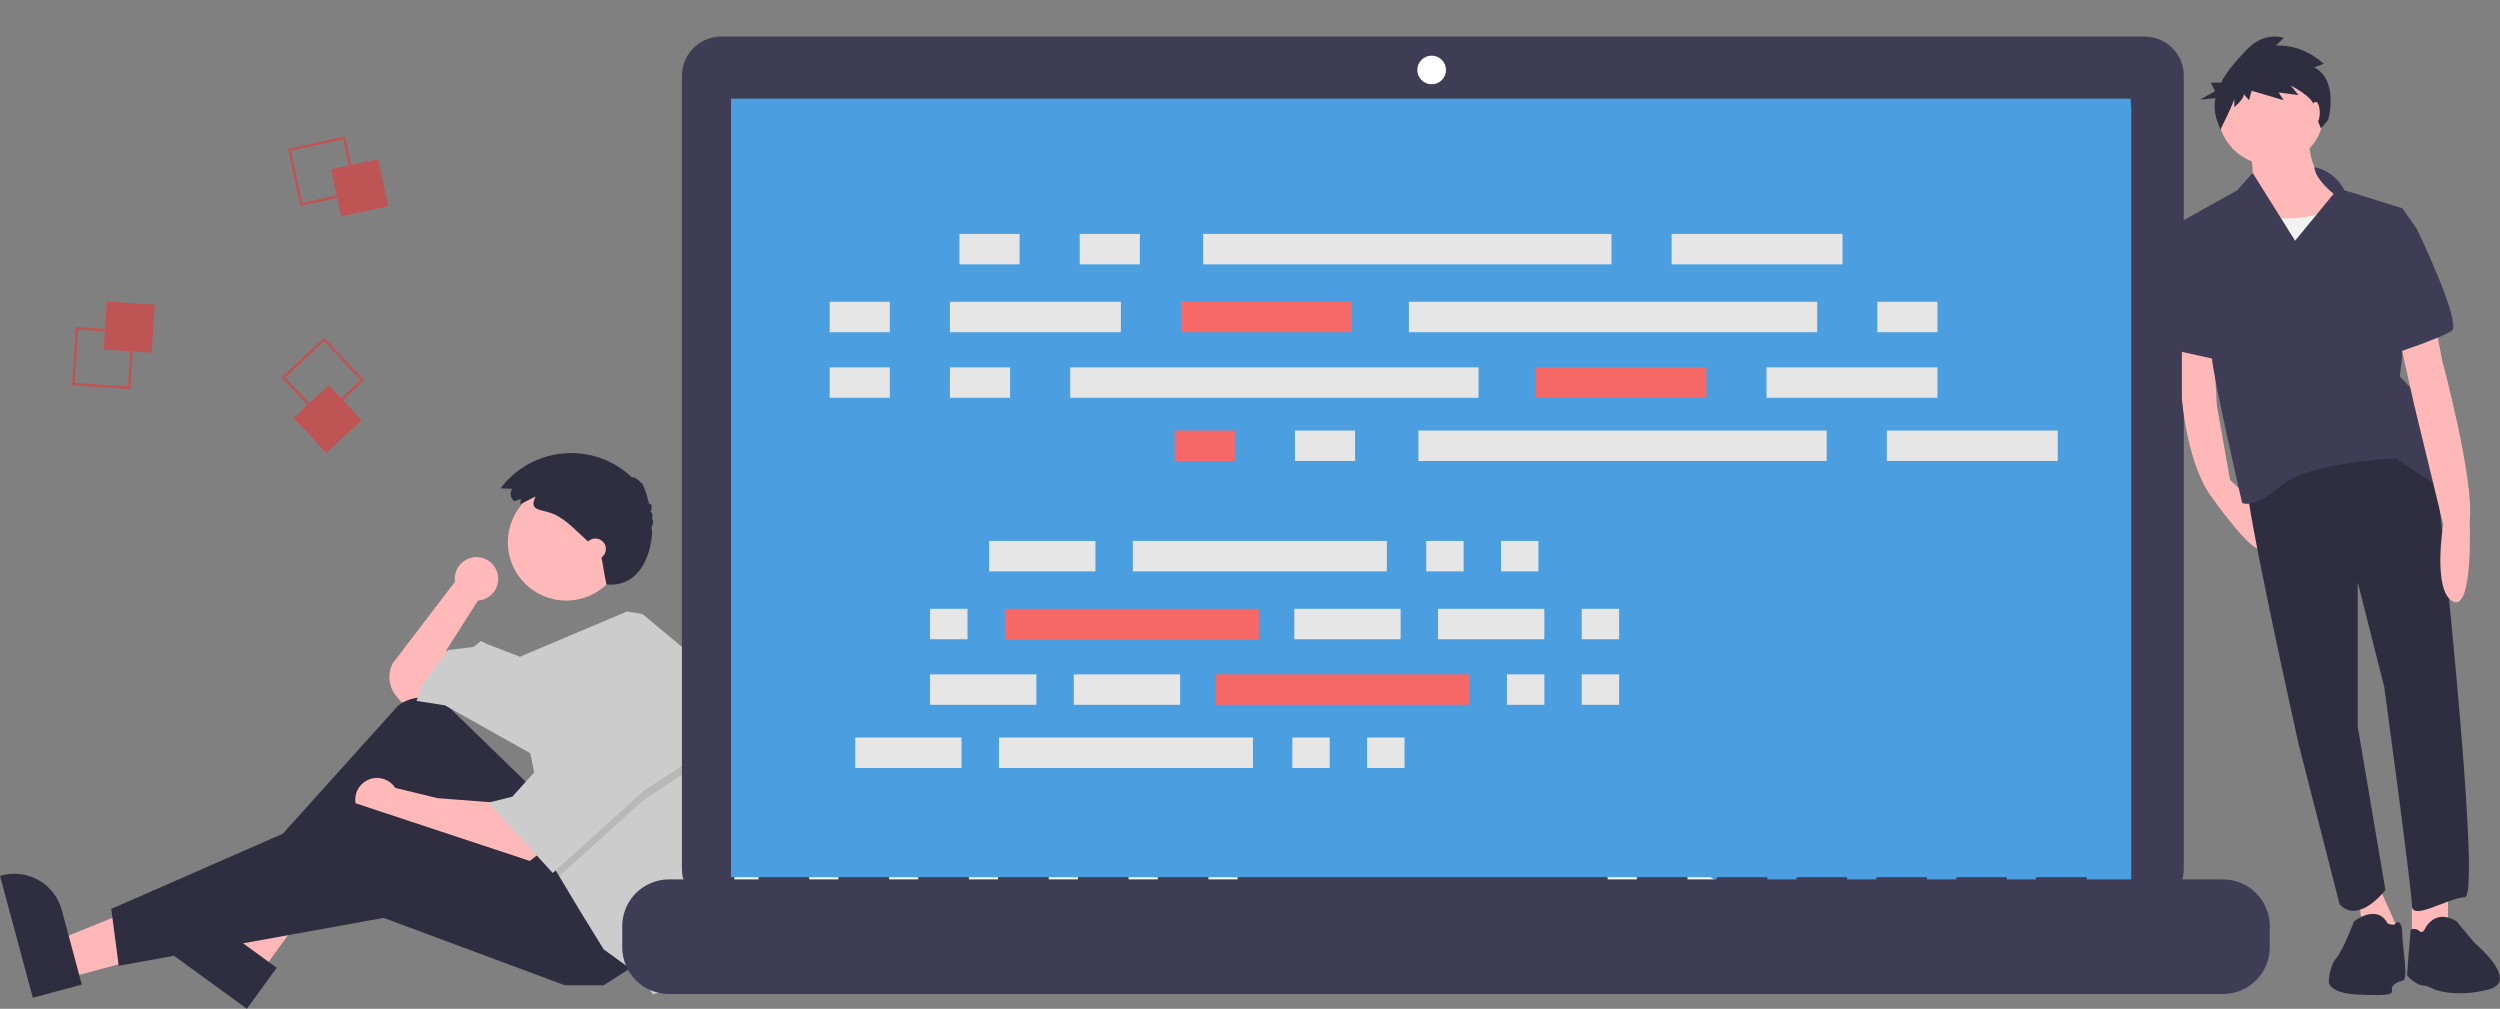 <svg width="684" height="276" viewBox="0 0 684 276" fill="none" xmlns="http://www.w3.org/2000/svg">
<rect x="0" y="0" width="684" height="276" fill="#808080" stroke="none"/>
<g id="undraw_Code_thinking_re_gka2 1">
<path id="Vector" d="M136.305 158.395C136.311 157.579 136.148 156.77 135.827 156.019C135.507 155.268 135.034 154.592 134.44 154.032C133.846 153.472 133.143 153.04 132.375 152.764C131.606 152.488 130.789 152.373 129.975 152.427C129.16 152.481 128.365 152.702 127.64 153.077C126.914 153.452 126.274 153.972 125.759 154.605C125.244 155.239 124.864 155.971 124.645 156.758C124.426 157.544 124.371 158.367 124.484 159.176L107.419 181.523C106.691 182.979 106.409 184.618 106.608 186.234C106.807 187.85 107.478 189.372 108.538 190.608L109.876 192.169L116.018 190.941L122.979 184.799L122.16 177.838L130.759 164.325L130.748 164.315C132.253 164.219 133.665 163.554 134.698 162.454C135.73 161.355 136.305 159.903 136.305 158.395V158.395Z" fill="#FFB9B9"/>
<path id="Vector_2" d="M18.299 267.647L15.513 257.301L54.091 241.635L58.202 256.903L18.299 267.647Z" fill="#FFB8B8"/>
<path id="Vector_3" d="M8.981 272.985L0 239.627L0.422 239.514C3.865 238.587 7.536 239.066 10.626 240.845C13.717 242.624 15.974 245.558 16.901 249.001L16.902 249.002L22.387 269.376L8.981 272.985Z" fill="#2F2E41"/>
<path id="Vector_4" d="M71.438 265.993L62.773 259.693L82.955 223.273L95.743 232.572L71.438 265.993Z" fill="#FFB8B8"/>
<path id="Vector_5" d="M67.54 276L39.601 255.682L39.858 255.329C41.956 252.445 45.113 250.512 48.635 249.955C52.157 249.399 55.757 250.265 58.641 252.362L58.641 252.362L75.705 264.772L67.54 276Z" fill="#2F2E41"/>
<path id="Vector_6" d="M145.09 215.1L123.287 193.919C121.384 192.07 118.877 190.971 116.228 190.823C113.58 190.675 110.966 191.488 108.869 193.113L67.701 238.85L71.386 244.582L110.695 217.966L137.31 252.772L162.698 240.078L145.09 215.1Z" fill="#2F2E41"/>
<path id="Vector_7" d="M135.673 219.604L119.703 218.376L108.138 215.572C107.485 214.553 106.536 213.758 105.419 213.293C104.301 212.828 103.068 212.716 101.885 212.971C100.701 213.226 99.624 213.837 98.797 214.721C97.971 215.605 97.434 216.721 97.259 217.919C97.084 219.116 97.279 220.339 97.818 221.423C98.357 222.507 99.214 223.4 100.275 223.984C101.335 224.567 102.549 224.812 103.753 224.687C104.957 224.561 106.094 224.071 107.011 223.281L107.01 223.29L113.971 226.156L143.862 236.393L147.547 233.526L135.673 219.604Z" fill="#FFB9B9"/>
<path id="Vector_8" d="M174.163 263.828L165.154 269.561H154.508L104.963 251.134L32.486 264.237L30.439 248.677L96.773 219.604L154.918 238.85L174.163 263.828Z" fill="#2F2E41"/>
<path id="Vector_9" d="M154.918 164.325C163.737 164.325 170.887 157.175 170.887 148.355C170.887 139.536 163.737 132.386 154.918 132.386C146.098 132.386 138.948 139.536 138.948 148.355C138.948 157.175 146.098 164.325 154.918 164.325Z" fill="#FFB9B9"/>
<path id="Vector_10" d="M196.238 212.115C196.237 221.753 194.719 231.331 191.737 240.496L190.542 244.173L184.809 270.379L178.667 272.017L174.163 266.285L165.155 259.733L158.603 249.087L152.985 239.726L151.233 236.802L145.091 206.092L121.751 192.988L113.971 191.76L115.609 187.256L122.57 177.838L129.531 177.019L131.578 175.381L133.216 176.2L142.245 179.678L171.518 167.31L175.801 168.01L190.542 180.295C194.31 190.48 196.239 201.254 196.238 212.115V212.115Z" fill="#CCCCCC"/>
<path id="Vector_11" opacity="0.1" d="M191.77 208.549L176.21 218.785L152.985 239.726L151.233 236.802L146.319 212.234H147.548L160.241 188.894L191.77 208.549Z" fill="black"/>
<path id="Vector_12" d="M160.241 186.437L147.547 209.777L140.177 217.966L133.626 219.604L151.233 238.85L176.21 216.329L191.77 206.091L160.241 186.437Z" fill="#CCCCCC"/>
<path id="Vector_13" d="M142.497 136.481L140.767 137.147C140.504 136.969 140.279 136.741 140.104 136.477C139.93 136.212 139.809 135.915 139.749 135.604C139.689 135.292 139.691 134.972 139.755 134.661C139.819 134.351 139.943 134.055 140.121 133.793C140.13 133.779 140.14 133.765 140.149 133.752L136.952 133.602C139.004 130.868 141.614 128.602 144.608 126.952C147.602 125.302 150.912 124.307 154.32 124.033C157.727 123.758 161.154 124.21 164.374 125.359C167.593 126.508 170.532 128.327 172.996 130.697C173.142 130.195 174.729 131.171 175.377 132.16C175.594 131.344 177.082 135.288 177.608 138.076C177.852 137.148 178.789 138.646 177.968 140.084C178.488 140.008 178.723 141.339 178.321 142.08C178.889 141.813 178.794 143.401 178.177 144.462C178.989 144.39 178.107 161.111 165.925 159.892C165.077 155.995 165.316 156.238 164.317 151.227C163.852 150.733 163.343 150.284 162.835 149.835L160.086 147.409C156.89 144.587 153.982 141.105 149.724 140.051C146.798 139.326 144.948 139.162 146.542 135.865C145.102 136.466 143.756 137.36 142.303 137.919C142.322 137.458 142.525 136.942 142.497 136.481Z" fill="#2F2E41"/>
<path id="Vector_14" d="M162.903 153.064C164.486 153.064 165.769 151.781 165.769 150.198C165.769 148.615 164.486 147.332 162.903 147.332C161.32 147.332 160.036 148.615 160.036 150.198C160.036 151.781 161.32 153.064 162.903 153.064Z" fill="#FFB9B9"/>
<g id="floating-squares">
<path id="Vector_15" d="M29.237 82.501L28.362 95.636L41.496 96.51L42.371 83.376L29.237 82.501Z" fill="#BF5454"/>
<path id="Vector_16" d="M20.763 89.476L36.711 90.538L35.649 106.487L19.701 105.425L20.763 89.476ZM35.972 91.185L21.41 90.215L20.44 104.777L35.002 105.747L35.972 91.185Z" fill="#BF5454"/>
<path id="Vector_17" d="M103.461 43.554L90.591 46.319L93.357 59.189L106.226 56.423L103.461 43.554Z" fill="#BF5454"/>
<path id="Vector_18" d="M94.428 37.32L97.786 52.948L82.158 56.306L78.8 40.678L94.428 37.32ZM96.96 52.414L93.894 38.145L79.626 41.211L82.692 55.48L96.96 52.414Z" fill="#BF5454"/>
<path id="Vector_19" d="M89.938 105.359L80.331 114.358L89.33 123.965L98.937 114.966L89.938 105.359Z" fill="#BF5454"/>
<path id="Vector_20" d="M99.627 104.013L87.962 114.94L77.035 103.274L88.701 92.347L99.627 104.013ZM87.994 113.958L98.645 103.981L88.668 93.329L78.017 103.306L87.994 113.958Z" fill="#BF5454"/>
</g>
<path id="Vector_21" d="M586.762 10H197.294C195.887 10 194.493 10.277 193.192 10.816C191.891 11.355 190.71 12.144 189.714 13.14C188.719 14.135 187.929 15.317 187.39 16.618C186.852 17.918 186.574 19.312 186.574 20.72V237.727C186.574 239.135 186.852 240.529 187.39 241.83C187.929 243.13 188.719 244.312 189.714 245.308C190.71 246.303 191.891 247.093 193.192 247.631C194.493 248.17 195.887 248.447 197.294 248.447H586.762C589.606 248.447 592.332 247.318 594.343 245.308C596.353 243.297 597.482 240.571 597.482 237.727V20.72C597.482 17.877 596.353 15.15 594.343 13.14C592.332 11.129 589.606 10 586.762 10V10Z" fill="#3F3D56"/>
<path id="Vector_22" d="M583.11 28.945H200.946V244.528H583.11V28.945Z" fill="#4B9FE1"/>
<path id="Vector_23" d="M391.702 23.066C393.866 23.066 395.621 21.311 395.621 19.146C395.621 16.981 393.866 15.226 391.702 15.226C389.537 15.226 387.782 16.981 387.782 19.146C387.782 21.311 389.537 23.066 391.702 23.066Z" fill="white"/>
<path id="Vector_24" d="M473.818 244.528H200.946V28.945L473.818 244.528Z" fill="#F2F2F2"/>
<path id="Vector_25" d="M260.744 228.396C281.032 228.396 297.478 211.949 297.478 191.66C297.478 171.372 281.032 154.925 260.744 154.925C240.456 154.925 224.009 171.372 224.009 191.66C224.009 211.949 240.456 228.396 260.744 228.396Z" fill="#4B9FE1"/>
<path id="Vector_26" d="M268.921 219.27C259.884 219.27 251.049 216.59 243.535 211.569C236.02 206.548 230.164 199.412 226.705 191.062C223.247 182.712 222.342 173.525 224.105 164.661C225.868 155.797 230.22 147.655 236.61 141.264C243.001 134.873 251.143 130.521 260.007 128.758C268.871 126.995 278.058 127.9 286.408 131.359C294.757 134.817 301.894 140.674 306.915 148.188C311.936 155.703 314.616 164.538 314.616 173.575C314.616 179.576 313.434 185.518 311.137 191.062C308.841 196.606 305.475 201.643 301.232 205.887C296.989 210.13 291.952 213.496 286.408 215.792C280.864 218.088 274.922 219.27 268.921 219.27V219.27ZM268.921 128.477C260.002 128.477 251.283 131.122 243.867 136.078C236.45 141.033 230.67 148.077 227.257 156.317C223.844 164.558 222.95 173.625 224.691 182.373C226.431 191.122 230.726 199.157 237.033 205.464C243.34 211.771 251.375 216.066 260.123 217.807C268.871 219.547 277.939 218.654 286.179 215.24C294.42 211.827 301.463 206.047 306.418 198.63C311.373 191.214 314.018 182.495 314.018 173.575C314.018 167.653 312.852 161.789 310.586 156.317C308.319 150.846 304.997 145.874 300.81 141.686C296.622 137.499 291.651 134.177 286.179 131.91C280.708 129.644 274.843 128.478 268.921 128.478L268.921 128.477Z" fill="#3F3D56"/>
<path id="Vector_27" d="M494.641 140.947H458.942V148.406H494.641V140.947Z" fill="#3F3D56"/>
<path id="Vector_28" d="M528.414 100.535H425.168V103.731H528.414V100.535Z" fill="#3F3D56"/>
<path id="Vector_29" d="M528.414 113.095H425.168V116.292H528.414V113.095Z" fill="#3F3D56"/>
<path id="Vector_30" d="M528.414 125.655H425.168V128.852H528.414V125.655Z" fill="#3F3D56"/>
<path id="Vector_31" d="M556.072 41.847H541.153V56.766H556.072V41.847Z" fill="#4B9FE1"/>
<path id="Vector_32" d="M562.999 63.692H544.883V45.577H562.999V63.692ZM545.671 62.905H562.211V46.364H545.671L545.671 62.905Z" fill="#CCCCCC"/>
<path id="Vector_33" d="M608.213 240.608H570.916V237.921C570.916 237.851 570.902 237.782 570.875 237.717C570.849 237.652 570.809 237.593 570.76 237.544C570.71 237.495 570.652 237.455 570.587 237.429C570.522 237.402 570.453 237.388 570.383 237.388H557.596C557.526 237.388 557.456 237.402 557.392 237.429C557.327 237.455 557.268 237.495 557.219 237.544C557.169 237.593 557.13 237.652 557.103 237.717C557.076 237.781 557.063 237.851 557.063 237.921V240.608H549.071V237.921C549.071 237.851 549.057 237.782 549.03 237.717C549.003 237.652 548.964 237.593 548.915 237.544C548.865 237.495 548.806 237.455 548.742 237.429C548.677 237.402 548.608 237.388 548.538 237.388H535.75C535.68 237.388 535.611 237.402 535.547 237.429C535.482 237.455 535.423 237.495 535.374 237.544C535.324 237.593 535.285 237.652 535.258 237.717C535.231 237.782 535.218 237.851 535.218 237.921V237.921V240.608H527.225V237.921C527.225 237.851 527.212 237.782 527.185 237.717C527.158 237.652 527.119 237.593 527.069 237.544C527.02 237.495 526.961 237.455 526.897 237.429C526.832 237.402 526.763 237.388 526.693 237.388H513.905C513.835 237.388 513.766 237.402 513.701 237.429C513.637 237.455 513.578 237.495 513.528 237.544C513.479 237.593 513.44 237.652 513.413 237.717C513.386 237.782 513.372 237.851 513.372 237.921V237.921V240.608H505.38V237.921C505.38 237.851 505.366 237.782 505.34 237.717C505.313 237.652 505.274 237.593 505.224 237.544C505.175 237.495 505.116 237.455 505.051 237.429C504.987 237.402 504.917 237.388 504.847 237.388H492.06C491.99 237.388 491.921 237.402 491.856 237.429C491.791 237.455 491.733 237.495 491.683 237.544C491.634 237.593 491.595 237.652 491.568 237.717C491.541 237.781 491.527 237.851 491.527 237.921V240.608H483.535V237.921C483.535 237.851 483.521 237.782 483.494 237.717C483.468 237.652 483.428 237.593 483.379 237.544C483.33 237.495 483.271 237.455 483.206 237.429C483.141 237.402 483.072 237.388 483.002 237.388H470.215C470.145 237.388 470.076 237.402 470.011 237.429C469.946 237.455 469.888 237.495 469.838 237.544C469.789 237.593 469.749 237.652 469.723 237.717C469.696 237.782 469.682 237.851 469.682 237.921V237.921V240.608H461.69V237.921C461.69 237.851 461.676 237.782 461.649 237.717C461.622 237.652 461.583 237.593 461.534 237.544C461.484 237.495 461.426 237.455 461.361 237.429C461.296 237.402 461.227 237.388 461.157 237.388H448.37C448.3 237.388 448.23 237.402 448.166 237.429C448.101 237.455 448.042 237.495 447.993 237.544C447.943 237.593 447.904 237.652 447.877 237.717C447.851 237.782 447.837 237.851 447.837 237.921V237.921V240.608H439.845V237.921C439.845 237.851 439.831 237.782 439.804 237.717C439.777 237.652 439.738 237.593 439.689 237.544C439.639 237.495 439.58 237.455 439.516 237.429C439.451 237.402 439.382 237.388 439.312 237.388H339.144C339.074 237.388 339.004 237.402 338.94 237.429C338.875 237.455 338.816 237.495 338.767 237.544C338.717 237.593 338.678 237.652 338.651 237.717C338.624 237.782 338.611 237.851 338.611 237.921V237.921V240.608H330.619V237.921C330.619 237.851 330.605 237.782 330.578 237.717C330.551 237.652 330.512 237.593 330.462 237.544C330.413 237.495 330.354 237.455 330.29 237.429C330.225 237.402 330.156 237.388 330.086 237.388H317.298C317.228 237.388 317.159 237.402 317.094 237.429C317.03 237.455 316.971 237.495 316.922 237.544C316.872 237.593 316.833 237.652 316.806 237.717C316.779 237.782 316.766 237.851 316.766 237.921V237.921V240.608H308.773V237.921C308.773 237.851 308.76 237.782 308.733 237.717C308.706 237.652 308.667 237.593 308.617 237.544C308.568 237.495 308.509 237.455 308.444 237.429C308.38 237.402 308.311 237.388 308.241 237.388H295.453C295.383 237.388 295.314 237.402 295.249 237.429C295.185 237.455 295.126 237.495 295.076 237.544C295.027 237.593 294.988 237.652 294.961 237.717C294.934 237.782 294.92 237.851 294.92 237.921V237.921V240.608H286.928V237.921C286.928 237.851 286.914 237.782 286.888 237.717C286.861 237.652 286.822 237.593 286.772 237.544C286.723 237.495 286.664 237.455 286.599 237.429C286.535 237.402 286.465 237.388 286.395 237.388H273.608C273.538 237.388 273.469 237.402 273.404 237.429C273.339 237.455 273.281 237.495 273.231 237.544C273.182 237.593 273.142 237.652 273.116 237.717C273.089 237.782 273.075 237.851 273.075 237.921V237.921V240.608H265.083V237.921C265.083 237.851 265.069 237.782 265.042 237.717C265.016 237.652 264.976 237.593 264.927 237.544C264.877 237.495 264.819 237.455 264.754 237.429C264.689 237.402 264.62 237.388 264.55 237.388H251.763C251.693 237.388 251.623 237.402 251.559 237.429C251.494 237.455 251.435 237.495 251.386 237.544C251.336 237.593 251.297 237.652 251.27 237.717C251.244 237.782 251.23 237.851 251.23 237.921V237.921V240.608H243.238V237.921C243.238 237.851 243.224 237.782 243.197 237.717C243.17 237.652 243.131 237.593 243.082 237.544C243.032 237.495 242.973 237.455 242.909 237.429C242.844 237.402 242.775 237.388 242.705 237.388H229.917C229.776 237.388 229.641 237.444 229.541 237.544C229.441 237.644 229.385 237.779 229.385 237.921V240.608H221.392V237.921C221.392 237.851 221.379 237.782 221.352 237.717C221.325 237.652 221.286 237.593 221.236 237.544C221.187 237.495 221.128 237.455 221.064 237.429C220.999 237.402 220.93 237.388 220.86 237.388H208.072C207.931 237.388 207.795 237.444 207.695 237.544C207.596 237.644 207.539 237.779 207.539 237.921V240.608H183.03C179.639 240.608 176.386 241.955 173.988 244.353C171.59 246.752 170.243 250.004 170.243 253.396V259.178C170.243 262.569 171.59 265.822 173.988 268.22C176.386 270.618 179.639 271.965 183.03 271.965H608.213C611.604 271.965 614.857 270.618 617.255 268.22C619.653 265.822 621 262.569 621 259.178V253.396C621 251.716 620.669 250.053 620.027 248.502C619.384 246.951 618.442 245.541 617.255 244.353C616.067 243.166 614.658 242.224 613.106 241.581C611.555 240.939 609.892 240.608 608.213 240.608V240.608Z" fill="#3F3D56"/>
<rect id="Rectangle 2" x="200" y="27" width="383" height="213" fill="#4B9FE1"/>
<g id="Group 2">
<path id="Vector_34" d="M457.351 64H504.113V72.326H457.351V64Z" fill="#E6E6E6"/>
<path id="Vector_35" d="M295.412 64H311.866V72.326H295.412V64Z" fill="#E6E6E6"/>
<path id="Vector_36" d="M262.505 64H278.959V72.326H262.505V64Z" fill="#E6E6E6"/>
<path id="Vector_37" d="M329.186 64H440.897V72.326H329.186V64Z" fill="#E6E6E6"/>
<path id="Vector_38" d="M516.237 117.796H563V126.122H516.237V117.796Z" fill="#E6E6E6"/>
<path id="Vector_39" d="M354.299 117.796H370.753V126.122H354.299V117.796Z" fill="#E6E6E6"/>
<path id="Vector_40" d="M321.392 117.796H337.845V126.122H321.392V117.796Z" fill="#F66868"/>
<path id="Vector_41" d="M388.072 117.796H499.784V126.122H388.072V117.796Z" fill="#E6E6E6"/>
<path id="Vector_42" d="M323.124 82.572H369.887V90.898H323.124V82.572Z" fill="#F76868"/>
<path id="Vector_43" d="M259.907 82.572H306.67V90.898H259.907V82.572Z" fill="#E6E6E6"/>
<path id="Vector_44" d="M227 82.572H243.454V90.898H227V82.572Z" fill="#E6E6E6"/>
<path id="Vector_45" d="M513.639 82.572H530.093V90.898H513.639V82.572Z" fill="#E6E6E6"/>
<path id="Vector_46" d="M385.474 82.572H497.186V90.898H385.474V82.572Z" fill="#E6E6E6"/>
<path id="Vector_47" d="M420.113 100.504H466.876V108.83H420.113V100.504Z" fill="#F66868"/>
<path id="Vector_48" d="M483.33 100.504H530.093V108.83H483.33V100.504Z" fill="#E6E6E6"/>
<path id="Vector_49" d="M227 100.504H243.454V108.83H227V100.504Z" fill="#E6E6E6"/>
<path id="Vector_50" d="M259.907 100.504H276.361V108.83H259.907V100.504Z" fill="#E6E6E6"/>
<path id="Vector_51" d="M292.815 100.504H404.526V108.83H292.815V100.504Z" fill="#E6E6E6"/>
</g>
<g id="Group 3">
<path id="Vector_52" d="M299.716 148H270.629V156.326H299.716V148Z" fill="#E6E6E6"/>
<path id="Vector_53" d="M400.446 148H390.211V156.326H400.446V148Z" fill="#E6E6E6"/>
<path id="Vector_54" d="M420.915 148H410.68V156.326H420.915V148Z" fill="#E6E6E6"/>
<path id="Vector_55" d="M379.438 148H309.951V156.326H379.438V148Z" fill="#E6E6E6"/>
<path id="Vector_56" d="M263.088 201.796H234V210.122H263.088V201.796Z" fill="#E6E6E6"/>
<path id="Vector_57" d="M363.817 201.796H353.582V210.122H363.817V201.796Z" fill="#E6E6E6"/>
<path id="Vector_58" d="M384.286 201.796H374.052V210.122H384.286V201.796Z" fill="#E6E6E6"/>
<path id="Vector_59" d="M342.809 201.796H273.322V210.122H342.809V201.796Z" fill="#E6E6E6"/>
<path id="Vector_60" d="M383.209 166.572H354.121V174.898H383.209V166.572Z" fill="#E6E6E6"/>
<path id="Vector_61" d="M422.531 166.572H393.443V174.898H422.531V166.572Z" fill="#E6E6E6"/>
<path id="Vector_62" d="M443 166.572H432.766V174.898H443V166.572Z" fill="#E6E6E6"/>
<path id="Vector_63" d="M264.704 166.572H254.469V174.898H264.704V166.572Z" fill="#E6E6E6"/>
<path id="Vector_64" d="M344.425 166.572H274.938V174.898H344.425V166.572Z" fill="#F66868"/>
<path id="Vector_65" d="M322.879 184.504H293.791V192.83H322.879V184.504Z" fill="#E6E6E6"/>
<path id="Vector_66" d="M283.557 184.504H254.469V192.83H283.557V184.504Z" fill="#E6E6E6"/>
<path id="Vector_67" d="M443 184.504H432.766V192.83H443V184.504Z" fill="#E6E6E6"/>
<path id="Vector_68" d="M422.531 184.504H412.296V192.83H422.531V184.504Z" fill="#E6E6E6"/>
<path id="Vector_69" d="M402.062 184.504H332.575V192.83H402.062V184.504Z" fill="#F66868"/>
</g>
<g id="Group 1">
<path id="Vector_70" d="M596.965 92.505V108.953C596.965 108.953 598.283 127.375 605.532 136.586C605.532 136.586 617.393 153.363 619.04 149.745L617.011 137.831L610.144 131.323L606.52 110.927L605.532 92.505H596.965Z" fill="#FFB8B8"/>
<path id="Vector_71" d="M669.78 241.196V253.367L659.896 256.986V242.841L669.78 241.196Z" fill="#FFB8B8"/>
<path id="Vector_72" d="M649.682 239.88L656.272 254.683L647.046 258.631L645.069 244.157L649.682 239.88Z" fill="#FFB8B8"/>
<path id="Vector_73" d="M666.156 126.388C666.156 126.388 679.335 245.144 674.393 245.473C669.451 245.801 659.896 252.052 659.896 247.775C659.896 243.499 652.318 187.904 652.318 187.904L645.069 159.284V198.76L652.648 243.499C652.648 243.499 645.399 253.039 640.127 247.446L628.925 203.694C628.925 203.694 614.098 137.244 614.757 131.981C614.757 131.981 648.694 103.032 666.156 126.388Z" fill="#2F2E41"/>
<path id="Vector_74" d="M663.52 254.026C663.52 254.026 666.156 248.433 672.087 252.052L677.029 257.973C677.029 257.973 689.771 268.509 680.73 270.766C671.41 273.092 665.827 270.617 665.827 270.617C665.827 270.617 664.179 269.63 662.861 269.63C661.543 269.63 658.578 267.327 658.578 266.669C658.578 266.012 659.567 254.355 659.567 254.355C659.94 254.173 660.359 254.107 660.77 254.166C661.181 254.225 661.565 254.405 661.873 254.683C662.861 255.67 663.52 254.026 663.52 254.026Z" fill="#2F2E41"/>
<path id="Vector_75" d="M644.081 252.052C644.081 252.052 650.341 247.117 653.306 252.71C653.306 252.71 655.174 253.368 655.393 252.71C655.613 252.052 657.26 251.723 657.26 255.341C657.26 258.96 659.049 267.985 657.402 268.314C655.755 268.643 654.107 269.63 654.437 270.946C654.766 272.262 652.647 272.447 645.069 272.118C637.491 271.789 637.162 268.829 637.162 268.829C637.162 268.829 637.162 264.552 639.139 262.25C641.116 259.947 644.081 252.052 644.081 252.052Z" fill="#2F2E41"/>
<path id="Vector_76" d="M631.89 36.582C631.89 36.582 630.243 48.753 640.786 53.03C651.33 57.306 617.393 71.452 614.098 63.227C610.803 55.004 614.757 52.372 614.757 52.372C614.757 52.372 618.052 49.082 615.087 40.2L631.89 36.582Z" fill="#FFB8B8"/>
<path id="Vector_77" d="M621.347 45.135C629.353 45.135 635.844 38.654 635.844 30.66C635.844 22.666 629.353 16.186 621.347 16.186C613.34 16.186 606.85 22.666 606.85 30.66C606.85 38.654 613.34 45.135 621.347 45.135Z" fill="#FFB8B8"/>
<path id="Vector_78" d="M638.15 56.977C638.15 56.977 628.266 62.241 618.711 58.293C609.156 54.346 609.485 71.452 609.485 71.452L614.428 84.281L648.694 80.992L646.387 61.254L638.15 56.977Z" fill="#F2F2F2"/>
<path id="Vector_79" d="M633.239 45.721C634.994 46.093 636.643 46.854 638.064 47.949C639.484 49.043 640.64 50.442 641.445 52.043L657.26 56.977L661.214 62.57L656.601 103.032C656.601 103.032 665.168 111.256 665.168 115.861C665.168 120.467 675.711 136.257 670.439 134.283C665.168 132.31 655.613 125.401 655.613 125.401C655.613 125.401 631.561 126.388 623.983 132.967C616.405 139.547 613.439 137.573 613.439 137.573C613.439 137.573 605.532 103.361 605.202 98.097C604.873 92.834 595.647 61.254 595.647 61.254L612.121 52.043L616.317 47.289L627.936 65.859L638.48 53.03C638.48 53.03 633.271 48.939 633.239 45.721Z" fill="#3F3D56"/>
<path id="Vector_80" d="M666.156 87.9L668.133 98.427C668.133 98.427 677.029 131.323 675.711 142.507C675.711 142.507 676.7 167.508 671.098 164.548C665.497 161.587 668.463 143.494 668.463 143.494L660.555 110.927L656.272 91.847L666.156 87.9Z" fill="#FFB8B8"/>
<path id="Vector_81" d="M657.919 60.596L661.214 62.57C661.214 62.57 673.734 88.558 670.769 90.531C667.804 92.505 654.954 96.782 654.954 96.782L657.919 60.596Z" fill="#3F3D56"/>
<path id="Vector_82" d="M603.555 61.254L595.812 61.089L594 64.214L596.306 96.124L608.168 98.755L603.555 61.254Z" fill="#3F3D56"/>
<path id="Vector_83" d="M633.152 18.419L635.765 17.47C635.765 17.47 630.301 12.015 622.7 12.489L624.838 10.355C624.838 10.355 619.612 8.457 614.861 13.438C612.363 16.056 609.474 19.134 607.672 22.601H604.874L606.042 24.933L601.954 27.265L606.15 26.846C605.752 28.86 605.889 30.942 606.547 32.886L607.497 35.495C607.497 35.495 611.298 27.906 611.298 26.957V29.329C611.298 29.329 613.911 27.194 613.911 25.771L615.336 27.431L616.049 24.822L624.838 27.431L623.413 25.297L628.876 26.008L626.738 23.399C626.738 23.399 632.914 26.483 633.152 29.091C633.39 31.701 635.02 35.101 635.02 35.101L636.997 32.798C636.997 32.798 640.041 21.976 633.152 18.419Z" fill="#2F2E41"/>
<path id="Vector_84" d="M633.538 33.785C634.174 33.785 634.691 32.46 634.691 30.825C634.691 29.19 634.174 27.864 633.538 27.864C632.901 27.864 632.384 29.19 632.384 30.825C632.384 32.46 632.901 33.785 633.538 33.785Z" fill="#FFB8B8"/>
</g>
</g>
</svg>
